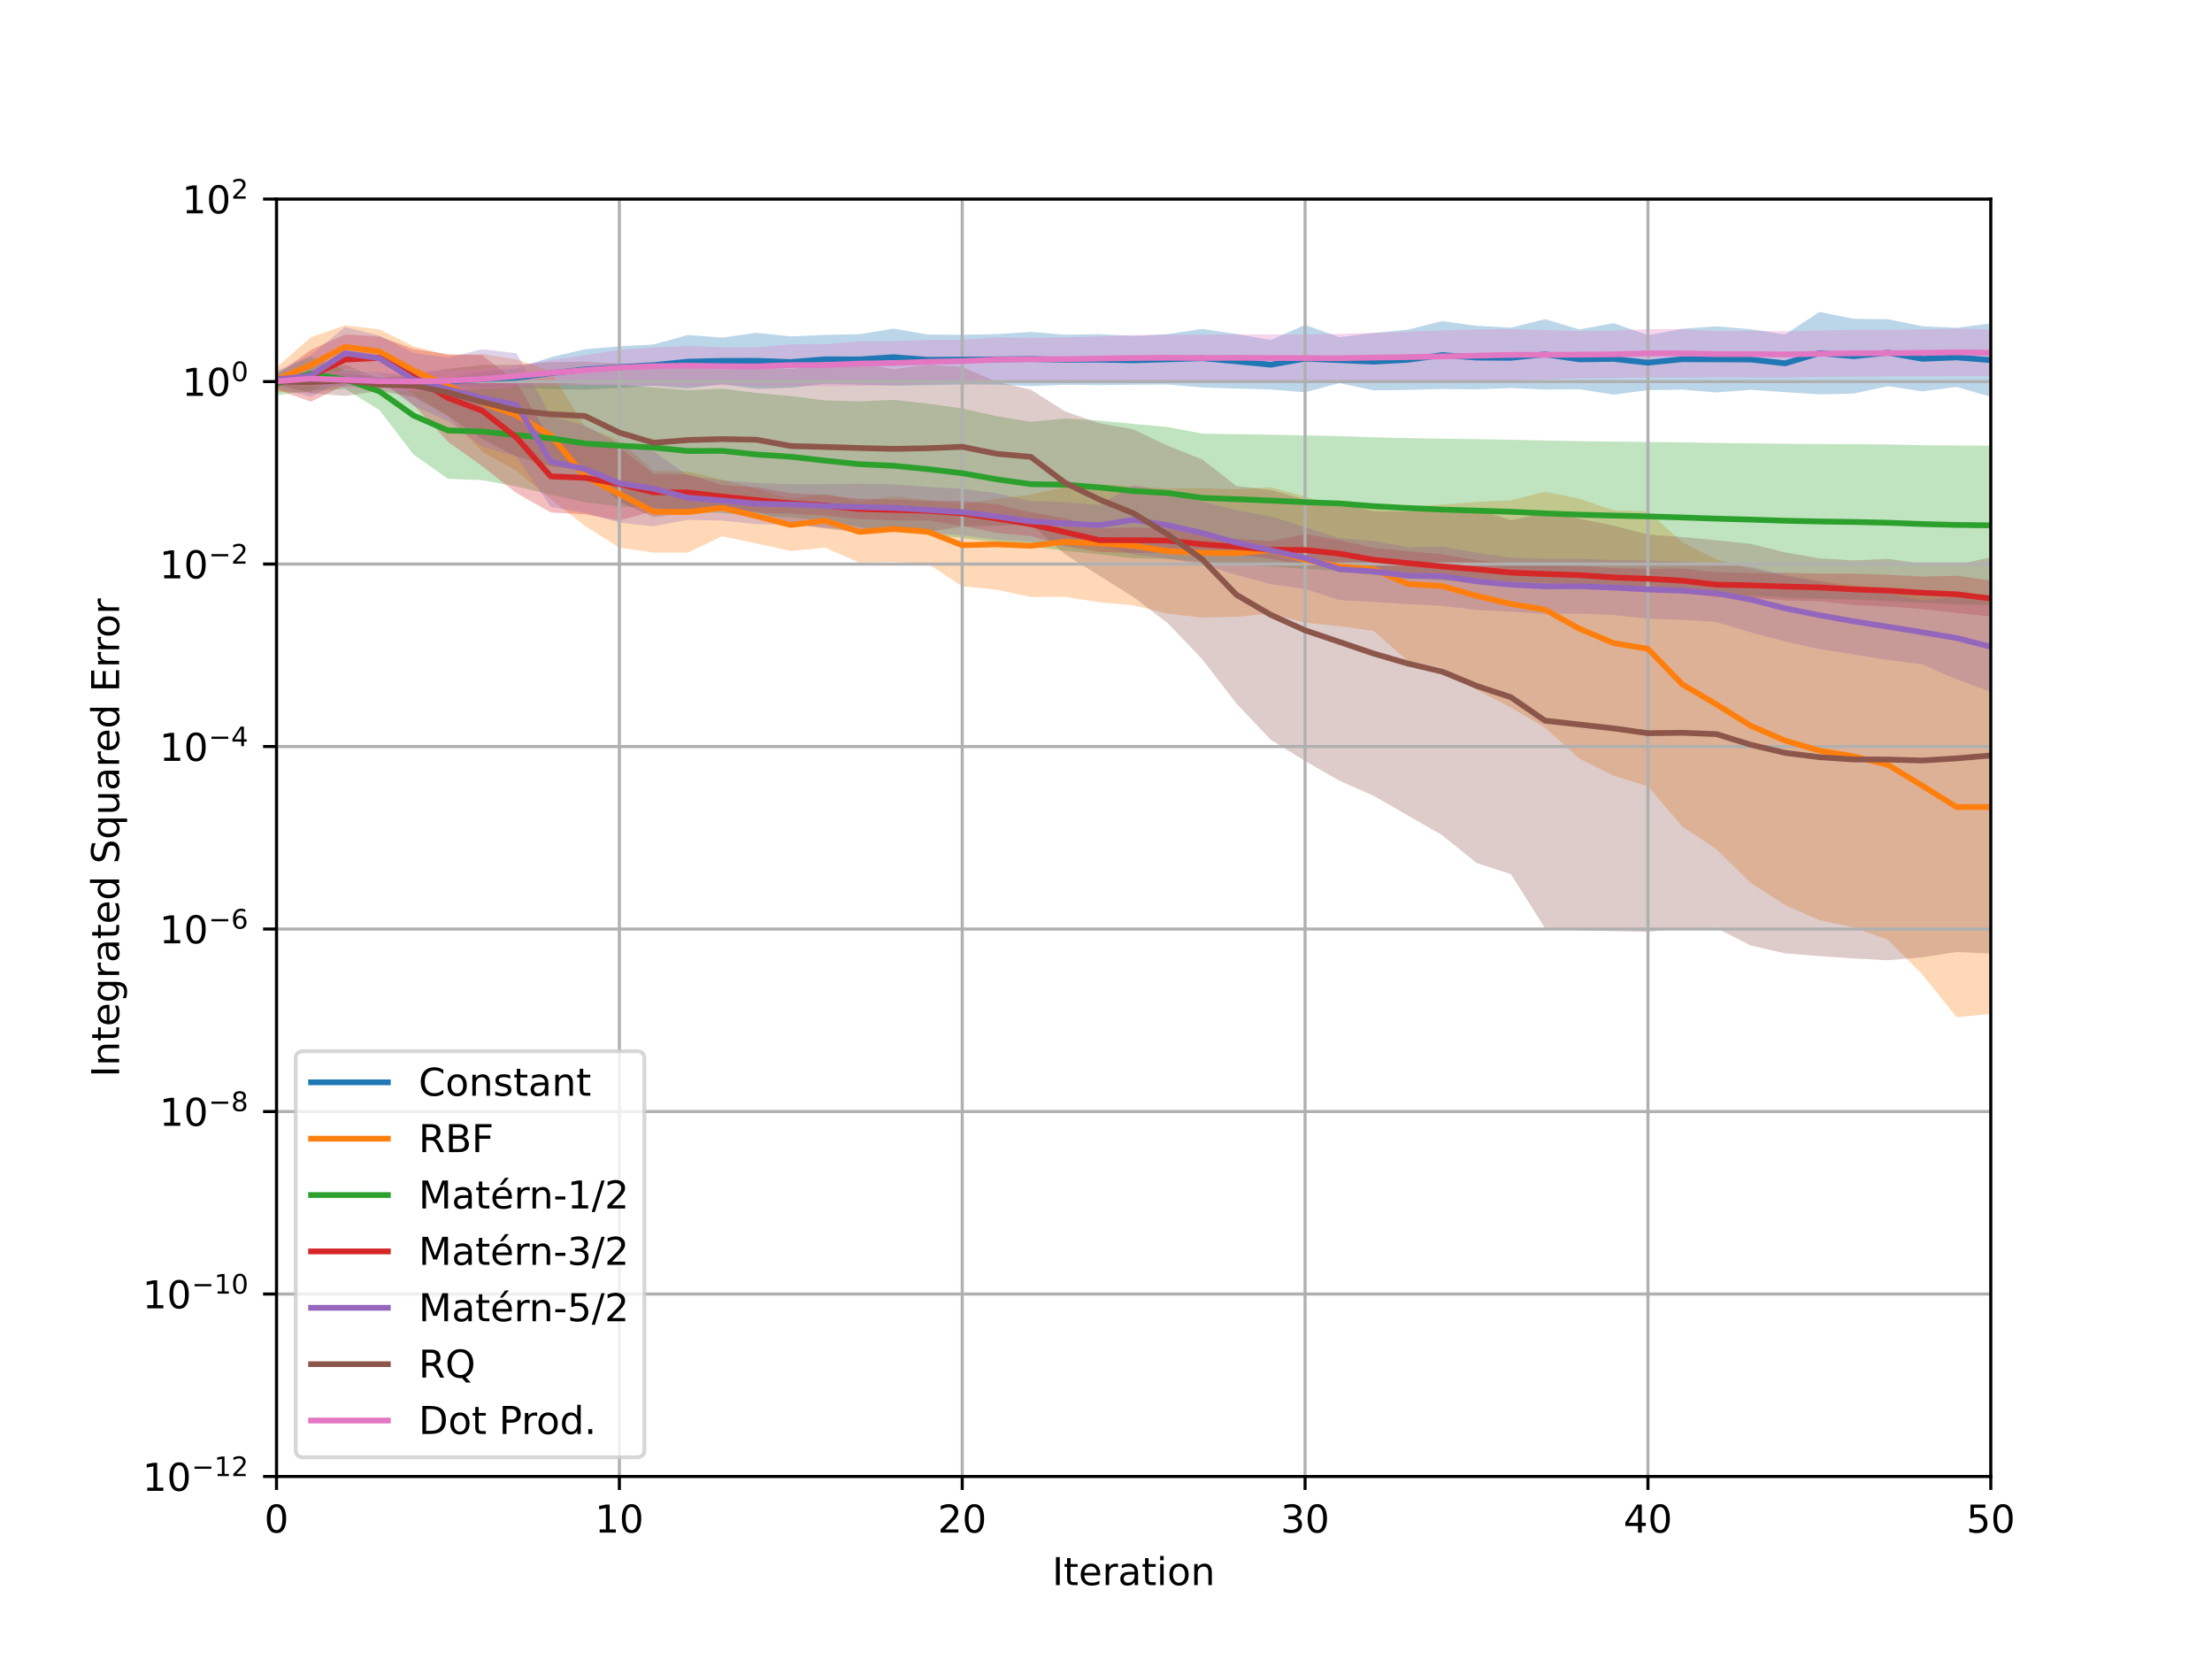 <?xml version="1.0" encoding="utf-8" standalone="no"?>
<!DOCTYPE svg PUBLIC "-//W3C//DTD SVG 1.1//EN"
  "http://www.w3.org/Graphics/SVG/1.1/DTD/svg11.dtd">
<!-- Created with matplotlib (https://matplotlib.org/) -->
<svg height="432pt" version="1.1" viewBox="0 0 576 432" width="576pt" xmlns="http://www.w3.org/2000/svg" xmlns:xlink="http://www.w3.org/1999/xlink">
 <defs>
  <style type="text/css">
*{stroke-linecap:butt;stroke-linejoin:round;}
  </style>
 </defs>
 <g id="figure_1">
  <g id="patch_1">
   <path d="M 0 432 
L 576 432 
L 576 0 
L 0 0 
z
" style="fill:#ffffff;"/>
  </g>
  <g id="axes_1">
   <g id="patch_2">
    <path d="M 72 384.48 
L 518.4 384.48 
L 518.4 51.84 
L 72 51.84 
z
" style="fill:#ffffff;"/>
   </g>
   <g id="PolyCollection_1">
    <path clip-path="url(#pee2211fc07)" d="M 72 100.256 
L 72 98.121 
L 80.928 97.753 
L 89.856 97.102 
L 98.784 98.297 
L 107.712 98.926 
L 116.64 98.625 
L 125.568 96.68 
L 134.496 95.961 
L 143.424 93.004 
L 152.352 90.953 
L 161.28 90.175 
L 170.208 89.693 
L 179.136 87.232 
L 188.064 87.918 
L 196.992 86.655 
L 205.92 87.601 
L 214.848 87.207 
L 223.776 87.026 
L 232.704 85.581 
L 241.632 87.105 
L 250.56 87.176 
L 259.488 87.002 
L 268.416 86.421 
L 277.344 87.15 
L 286.272 87.021 
L 295.2 87.481 
L 304.128 86.996 
L 313.056 85.654 
L 321.984 86.978 
L 330.912 88.541 
L 339.84 84.604 
L 348.768 87.787 
L 357.696 86.705 
L 366.624 85.835 
L 375.552 83.62 
L 384.48 84.834 
L 393.408 85.321 
L 402.336 83.107 
L 411.264 85.778 
L 420.192 84.155 
L 429.12 87.284 
L 438.048 85.607 
L 446.976 84.962 
L 455.904 85.73 
L 464.832 87.105 
L 473.76 81.214 
L 482.688 83.021 
L 491.616 83.119 
L 500.544 84.952 
L 509.472 85.36 
L 518.4 84.211 
L 518.4 103.342 
L 518.4 103.342 
L 509.472 100.764 
L 500.544 101.907 
L 491.616 100.571 
L 482.688 102.489 
L 473.76 102.687 
L 464.832 102.126 
L 455.904 101.512 
L 446.976 102.188 
L 438.048 101.46 
L 429.12 101.609 
L 420.192 102.755 
L 411.264 101.355 
L 402.336 101.448 
L 393.408 101.037 
L 384.48 101.399 
L 375.552 101.3 
L 366.624 101.539 
L 357.696 101.649 
L 348.768 99.765 
L 339.84 102.156 
L 330.912 101.411 
L 321.984 101.196 
L 313.056 100.9 
L 304.128 100.135 
L 295.2 100.179 
L 286.272 100.279 
L 277.344 100.186 
L 268.416 100.553 
L 259.488 100.136 
L 250.56 100.116 
L 241.632 100.27 
L 232.704 100.435 
L 223.776 100.151 
L 214.848 99.915 
L 205.92 100.971 
L 196.992 101.241 
L 188.064 100.034 
L 179.136 101.116 
L 170.208 100.476 
L 161.28 101.006 
L 152.352 101.458 
L 143.424 101.343 
L 134.496 100.734 
L 125.568 100.787 
L 116.64 100.043 
L 107.712 99.761 
L 98.784 100.236 
L 89.856 100.67 
L 80.928 100.136 
L 72 100.256 
z
" style="fill:#1f77b4;fill-opacity:0.3;"/>
   </g>
   <g id="PolyCollection_2">
    <path clip-path="url(#pee2211fc07)" d="M 72 101.997 
L 72 95.691 
L 80.928 87.837 
L 89.856 84.711 
L 98.784 85.782 
L 107.712 90.2 
L 116.64 92.501 
L 125.568 92.172 
L 134.496 93.603 
L 143.424 96.791 
L 152.352 111.187 
L 161.28 114.628 
L 170.208 122.612 
L 179.136 122.766 
L 188.064 124.904 
L 196.992 127.278 
L 205.92 129.929 
L 214.848 128.577 
L 223.776 130.531 
L 232.704 129.198 
L 241.632 130.166 
L 250.56 131.248 
L 259.488 129.925 
L 268.416 128.779 
L 277.344 126.801 
L 286.272 126.093 
L 295.2 126.633 
L 304.128 127.227 
L 313.056 127.108 
L 321.984 127.403 
L 330.912 126.856 
L 339.84 129.35 
L 348.768 131.953 
L 357.696 132.076 
L 366.624 132.023 
L 375.552 131.361 
L 384.48 130.687 
L 393.408 130.277 
L 402.336 128.05 
L 411.264 129.868 
L 420.192 132.923 
L 429.12 133.158 
L 438.048 141.166 
L 446.976 145.71 
L 455.904 148.041 
L 464.832 150.03 
L 473.76 151.296 
L 482.688 152.452 
L 491.616 153.592 
L 500.544 155.447 
L 509.472 155.443 
L 518.4 156.201 
L 518.4 264.071 
L 518.4 264.071 
L 509.472 264.85 
L 500.544 253.723 
L 491.616 244.734 
L 482.688 241.5 
L 473.76 239.606 
L 464.832 235.672 
L 455.904 229.935 
L 446.976 221.159 
L 438.048 215.213 
L 429.12 204.744 
L 420.192 202.015 
L 411.264 197.55 
L 402.336 189.479 
L 393.408 184.22 
L 384.48 179.62 
L 375.552 173.874 
L 366.624 172.132 
L 357.696 164.297 
L 348.768 163.059 
L 339.84 162.154 
L 330.912 159.746 
L 321.984 160.613 
L 313.056 160.828 
L 304.128 159.811 
L 295.2 157.65 
L 286.272 156.832 
L 277.344 155.416 
L 268.416 155.464 
L 259.488 153.55 
L 250.56 152.68 
L 241.632 146.785 
L 232.704 146.311 
L 223.776 146.49 
L 214.848 142.612 
L 205.92 143.479 
L 196.992 141.529 
L 188.064 139.641 
L 179.136 143.912 
L 170.208 143.891 
L 161.28 142.619 
L 152.352 136.956 
L 143.424 129.991 
L 134.496 122.603 
L 125.568 117.626 
L 116.64 108.328 
L 107.712 102.746 
L 98.784 97.332 
L 89.856 95.896 
L 80.928 102.297 
L 72 101.997 
z
" style="fill:#ff7f0e;fill-opacity:0.3;"/>
   </g>
   <g id="PolyCollection_3">
    <path clip-path="url(#pee2211fc07)" d="M 72 102.926 
L 72 97.052 
L 80.928 92.832 
L 89.856 96.419 
L 98.784 97.026 
L 107.712 98.076 
L 116.64 99.506 
L 125.568 99.693 
L 134.496 99.951 
L 143.424 99.378 
L 152.352 100.169 
L 161.28 100.209 
L 170.208 100.903 
L 179.136 101.629 
L 188.064 101.201 
L 196.992 102.326 
L 205.92 103.132 
L 214.848 104.277 
L 223.776 104.528 
L 232.704 104.118 
L 241.632 105.114 
L 250.56 106.361 
L 259.488 108.369 
L 268.416 109.834 
L 277.344 108.974 
L 286.272 109.527 
L 295.2 110.386 
L 304.128 111.201 
L 313.056 112.919 
L 321.984 113.069 
L 330.912 113.187 
L 339.84 113.381 
L 348.768 113.572 
L 357.696 113.867 
L 366.624 114.1 
L 375.552 114.241 
L 384.48 114.366 
L 393.408 114.512 
L 402.336 114.708 
L 411.264 114.884 
L 420.192 114.983 
L 429.12 115.085 
L 438.048 115.2 
L 446.976 115.343 
L 455.904 115.463 
L 464.832 115.561 
L 473.76 115.629 
L 482.688 115.673 
L 491.616 115.726 
L 500.544 115.93 
L 509.472 116.006 
L 518.4 116.031 
L 518.4 157.568 
L 518.4 157.568 
L 509.472 157.376 
L 500.544 156.986 
L 491.616 156.514 
L 482.688 156.174 
L 473.76 155.95 
L 464.832 155.629 
L 455.904 155.139 
L 446.976 154.769 
L 438.048 154.299 
L 429.12 153.851 
L 420.192 153.528 
L 411.264 153.155 
L 402.336 152.667 
L 393.408 151.995 
L 384.48 151.563 
L 375.552 151.134 
L 366.624 150.489 
L 357.696 149.752 
L 348.768 148.625 
L 339.84 148.156 
L 330.912 147.509 
L 321.984 146.892 
L 313.056 146.372 
L 304.128 145.559 
L 295.2 145.376 
L 286.272 144.335 
L 277.344 143.439 
L 268.416 142.317 
L 259.488 141.242 
L 250.56 140.088 
L 241.632 139.22 
L 232.704 138.466 
L 223.776 137.217 
L 214.848 135.623 
L 205.92 134.739 
L 196.992 134.368 
L 188.064 133.605 
L 179.136 133.24 
L 170.208 132.182 
L 161.28 131.884 
L 152.352 130.797 
L 143.424 128.868 
L 134.496 126.686 
L 125.568 125.04 
L 116.64 124.675 
L 107.712 118.372 
L 98.784 106.769 
L 89.856 101.241 
L 80.928 101.792 
L 72 102.926 
z
" style="fill:#2ca02c;fill-opacity:0.3;"/>
   </g>
   <g id="PolyCollection_4">
    <path clip-path="url(#pee2211fc07)" d="M 72 101.418 
L 72 97.618 
L 80.928 91.112 
L 89.856 87.1 
L 98.784 87.606 
L 107.712 90.873 
L 116.64 92.228 
L 125.568 92.516 
L 134.496 99.481 
L 143.424 114.667 
L 152.352 114.937 
L 161.28 116.529 
L 170.208 123.353 
L 179.136 123.504 
L 188.064 126.322 
L 196.992 126.882 
L 205.92 128.413 
L 214.848 128.933 
L 223.776 129.878 
L 232.704 130.036 
L 241.632 130.476 
L 250.56 130.424 
L 259.488 131.298 
L 268.416 133.396 
L 277.344 134.943 
L 286.272 137.611 
L 295.2 137.322 
L 304.128 137.617 
L 313.056 139.496 
L 321.984 140.294 
L 330.912 140.848 
L 339.84 139.079 
L 348.768 140.618 
L 357.696 142.652 
L 366.624 143.508 
L 375.552 144.293 
L 384.48 145.834 
L 393.408 146.745 
L 402.336 147.15 
L 411.264 147.3 
L 420.192 147.95 
L 429.12 148.108 
L 438.048 148.05 
L 446.976 148.974 
L 455.904 149.241 
L 464.832 149.139 
L 473.76 149.375 
L 482.688 149.4 
L 491.616 149.654 
L 500.544 150.134 
L 509.472 149.91 
L 518.4 151.138 
L 518.4 160.562 
L 518.4 160.562 
L 509.472 159.582 
L 500.544 158.596 
L 491.616 157.94 
L 482.688 157.527 
L 473.76 156.545 
L 464.832 156.339 
L 455.904 155.609 
L 446.976 155.502 
L 438.048 154.374 
L 429.12 153.285 
L 420.192 152.767 
L 411.264 152.2 
L 402.336 151.785 
L 393.408 151.467 
L 384.48 150.642 
L 375.552 150.709 
L 366.624 149.765 
L 357.696 148.874 
L 348.768 147.706 
L 339.84 147.374 
L 330.912 145.453 
L 321.984 144.456 
L 313.056 143.964 
L 304.128 143.916 
L 295.2 144.007 
L 286.272 143.697 
L 277.344 142.224 
L 268.416 139.586 
L 259.488 138.748 
L 250.56 136.947 
L 241.632 135.549 
L 232.704 135.515 
L 223.776 135.216 
L 214.848 134.321 
L 205.92 133.744 
L 196.992 133.565 
L 188.064 132.285 
L 179.136 132.978 
L 170.208 133.046 
L 161.28 135.564 
L 152.352 133.917 
L 143.424 133.443 
L 134.496 128.412 
L 125.568 121.394 
L 116.64 115.026 
L 107.712 105.443 
L 98.784 98.764 
L 89.856 100.18 
L 80.928 104.603 
L 72 101.418 
z
" style="fill:#d62728;fill-opacity:0.3;"/>
   </g>
   <g id="PolyCollection_5">
    <path clip-path="url(#pee2211fc07)" d="M 72 101.061 
L 72 96.558 
L 80.928 92.405 
L 89.856 85.175 
L 98.784 87.393 
L 107.712 91.933 
L 116.64 93.125 
L 125.568 90.933 
L 134.496 91.978 
L 143.424 108.355 
L 152.352 110.736 
L 161.28 115.589 
L 170.208 117.495 
L 179.136 123.826 
L 188.064 125.107 
L 196.992 125.768 
L 205.92 126.1 
L 214.848 126.105 
L 223.776 125.954 
L 232.704 126.119 
L 241.632 126.81 
L 250.56 127.277 
L 259.488 128.435 
L 268.416 130.463 
L 277.344 130.741 
L 286.272 131.521 
L 295.2 126.325 
L 304.128 128.094 
L 313.056 130.611 
L 321.984 132.91 
L 330.912 134.444 
L 339.84 137.265 
L 348.768 140.127 
L 357.696 140.888 
L 366.624 142.514 
L 375.552 142.335 
L 384.48 143.906 
L 393.408 145.225 
L 402.336 145.512 
L 411.264 145.52 
L 420.192 145.857 
L 429.12 145.912 
L 438.048 146.232 
L 446.976 146.995 
L 455.904 147.591 
L 464.832 149.784 
L 473.76 151.383 
L 482.688 153.202 
L 491.616 154.527 
L 500.544 156.297 
L 509.472 155.397 
L 518.4 156.676 
L 518.4 180.173 
L 518.4 180.173 
L 509.472 176.878 
L 500.544 172.981 
L 491.616 171.872 
L 482.688 170.387 
L 473.76 169.027 
L 464.832 167.014 
L 455.904 164.668 
L 446.976 161.987 
L 438.048 161.384 
L 429.12 161.087 
L 420.192 160.145 
L 411.264 159.78 
L 402.336 159.868 
L 393.408 159.259 
L 384.48 158.843 
L 375.552 157.751 
L 366.624 157.319 
L 357.696 156.742 
L 348.768 156.265 
L 339.84 153.351 
L 330.912 152.131 
L 321.984 149.697 
L 313.056 146.996 
L 304.128 145.459 
L 295.2 144.432 
L 286.272 141.976 
L 277.344 141.866 
L 268.416 141.087 
L 259.488 140.525 
L 250.56 139.406 
L 241.632 138.72 
L 232.704 138.364 
L 223.776 138.102 
L 214.848 137.426 
L 205.92 136.649 
L 196.992 136.511 
L 188.064 135.577 
L 179.136 135.377 
L 170.208 137.036 
L 161.28 136.108 
L 152.352 133.576 
L 143.424 131.996 
L 134.496 118.914 
L 125.568 116.29 
L 116.64 109.567 
L 107.712 105.714 
L 98.784 99.197 
L 89.856 98.799 
L 80.928 103.305 
L 72 101.061 
z
" style="fill:#9467bd;fill-opacity:0.3;"/>
   </g>
   <g id="PolyCollection_6">
    <path clip-path="url(#pee2211fc07)" d="M 72 100.061 
L 72 98.627 
L 80.928 96.616 
L 89.856 94.968 
L 98.784 98.531 
L 107.712 97.455 
L 116.64 96.038 
L 125.568 95.067 
L 134.496 94.976 
L 143.424 94.331 
L 152.352 94.163 
L 161.28 94.644 
L 170.208 95.918 
L 179.136 95.749 
L 188.064 96.222 
L 196.992 95.756 
L 205.92 96.049 
L 214.848 95.158 
L 223.776 94.661 
L 232.704 96.117 
L 241.632 94.934 
L 250.56 95.563 
L 259.488 99.399 
L 268.416 101.472 
L 277.344 107.135 
L 286.272 110.2 
L 295.2 111.833 
L 304.128 116.116 
L 313.056 119.633 
L 321.984 126.581 
L 330.912 127.6 
L 339.84 130.121 
L 348.768 131.011 
L 357.696 133.138 
L 366.624 133.225 
L 375.552 132.289 
L 384.48 132.465 
L 393.408 135.483 
L 402.336 133.627 
L 411.264 135.05 
L 420.192 136.881 
L 429.12 139.21 
L 438.048 139.845 
L 446.976 140.683 
L 455.904 141.646 
L 464.832 143.843 
L 473.76 145.388 
L 482.688 145.933 
L 491.616 145.521 
L 500.544 146.788 
L 509.472 147.06 
L 518.4 145.132 
L 518.4 248.31 
L 518.4 248.31 
L 509.472 247.902 
L 500.544 249.279 
L 491.616 250.048 
L 482.688 249.591 
L 473.76 248.95 
L 464.832 248.246 
L 455.904 246.229 
L 446.976 241.641 
L 438.048 241.779 
L 429.12 242.647 
L 420.192 242.459 
L 411.264 242.276 
L 402.336 241.715 
L 393.408 227.611 
L 384.48 224.719 
L 375.552 217.487 
L 366.624 212.357 
L 357.696 207.233 
L 348.768 203.299 
L 339.84 198.149 
L 330.912 192.63 
L 321.984 183.22 
L 313.056 171.664 
L 304.128 162.306 
L 295.2 155.526 
L 286.272 149.924 
L 277.344 144.342 
L 268.416 136.469 
L 259.488 136.923 
L 250.56 137.125 
L 241.632 138.495 
L 232.704 137.662 
L 223.776 138.666 
L 214.848 137.619 
L 205.92 136.233 
L 196.992 133.255 
L 188.064 132.451 
L 179.136 133.425 
L 170.208 134.675 
L 161.28 130.659 
L 152.352 122.52 
L 143.424 121.402 
L 134.496 118.858 
L 125.568 114.312 
L 116.64 108.322 
L 107.712 103.352 
L 98.784 101.811 
L 89.856 103.103 
L 80.928 102.394 
L 72 100.061 
z
" style="fill:#8c564b;fill-opacity:0.3;"/>
   </g>
   <g id="PolyCollection_7">
    <path clip-path="url(#pee2211fc07)" d="M 72 100.073 
L 72 98.498 
L 80.928 96.841 
L 89.856 96.867 
L 98.784 96.953 
L 107.712 96.787 
L 116.64 96.45 
L 125.568 96.126 
L 134.496 95.14 
L 143.424 93.747 
L 152.352 92.505 
L 161.28 91.108 
L 170.208 90.449 
L 179.136 90.067 
L 188.064 90.411 
L 196.992 90.447 
L 205.92 89.65 
L 214.848 89.635 
L 223.776 88.865 
L 232.704 88.874 
L 241.632 88.495 
L 250.56 88.48 
L 259.488 87.88 
L 268.416 87.975 
L 277.344 87.857 
L 286.272 87.617 
L 295.2 87.24 
L 304.128 87.184 
L 313.056 87.171 
L 321.984 87.086 
L 330.912 87.052 
L 339.84 87.103 
L 348.768 86.935 
L 357.696 86.64 
L 366.624 86.373 
L 375.552 86.043 
L 384.48 85.81 
L 393.408 85.683 
L 402.336 85.956 
L 411.264 86.177 
L 420.192 86.096 
L 429.12 85.703 
L 438.048 85.697 
L 446.976 86.217 
L 455.904 86.12 
L 464.832 86.277 
L 473.76 86.08 
L 482.688 85.891 
L 491.616 85.928 
L 500.544 85.783 
L 509.472 85.562 
L 518.4 85.793 
L 518.4 97.933 
L 518.4 97.933 
L 509.472 97.953 
L 500.544 98.003 
L 491.616 97.999 
L 482.688 98.112 
L 473.76 98.152 
L 464.832 98.316 
L 455.904 98.284 
L 446.976 98.228 
L 438.048 98.34 
L 429.12 98.337 
L 420.192 98.447 
L 411.264 98.512 
L 402.336 98.828 
L 393.408 99.121 
L 384.48 99.421 
L 375.552 99.593 
L 366.624 99.601 
L 357.696 99.591 
L 348.768 99.61 
L 339.84 99.379 
L 330.912 99.395 
L 321.984 99.243 
L 313.056 99.273 
L 304.128 99.117 
L 295.2 99.205 
L 286.272 99.122 
L 277.344 99.16 
L 268.416 99.134 
L 259.488 99.401 
L 250.56 99.6 
L 241.632 99.926 
L 232.704 100.219 
L 223.776 100.487 
L 214.848 100.498 
L 205.92 100.494 
L 196.992 100.368 
L 188.064 100.297 
L 179.136 100.354 
L 170.208 100.276 
L 161.28 100.323 
L 152.352 100.255 
L 143.424 100.438 
L 134.496 100.713 
L 125.568 101.266 
L 116.64 101.86 
L 107.712 101.868 
L 98.784 101.551 
L 89.856 100.92 
L 80.928 100.35 
L 72 100.073 
z
" style="fill:#e377c2;fill-opacity:0.3;"/>
   </g>
   <g id="matplotlib.axis_1">
    <g id="xtick_1">
     <g id="line2d_1">
      <path clip-path="url(#pee2211fc07)" d="M 72 384.48 
L 72 51.84 
" style="fill:none;stroke:#b0b0b0;stroke-linecap:square;stroke-width:0.8;"/>
     </g>
     <g id="line2d_2">
      <defs>
       <path d="M 0 0 
L 0 3.5 
" id="me62db65fd1" style="stroke:#000000;stroke-width:0.8;"/>
      </defs>
      <g>
       <use style="stroke:#000000;stroke-width:0.8;" x="72" xlink:href="#me62db65fd1" y="384.48"/>
      </g>
     </g>
     <g id="text_1">
      <!-- 0 -->
      <defs>
       <path d="M 31.781 66.406 
Q 24.172 66.406 20.328 58.906 
Q 16.5 51.422 16.5 36.375 
Q 16.5 21.391 20.328 13.891 
Q 24.172 6.391 31.781 6.391 
Q 39.453 6.391 43.281 13.891 
Q 47.125 21.391 47.125 36.375 
Q 47.125 51.422 43.281 58.906 
Q 39.453 66.406 31.781 66.406 
z
M 31.781 74.219 
Q 44.047 74.219 50.516 64.516 
Q 56.984 54.828 56.984 36.375 
Q 56.984 17.969 50.516 8.266 
Q 44.047 -1.422 31.781 -1.422 
Q 19.531 -1.422 13.062 8.266 
Q 6.594 17.969 6.594 36.375 
Q 6.594 54.828 13.062 64.516 
Q 19.531 74.219 31.781 74.219 
z
" id="DejaVuSans-48"/>
      </defs>
      <g transform="translate(68.819 399.078)scale(0.1 -0.1)">
       <use xlink:href="#DejaVuSans-48"/>
      </g>
     </g>
    </g>
    <g id="xtick_2">
     <g id="line2d_3">
      <path clip-path="url(#pee2211fc07)" d="M 161.28 384.48 
L 161.28 51.84 
" style="fill:none;stroke:#b0b0b0;stroke-linecap:square;stroke-width:0.8;"/>
     </g>
     <g id="line2d_4">
      <g>
       <use style="stroke:#000000;stroke-width:0.8;" x="161.28" xlink:href="#me62db65fd1" y="384.48"/>
      </g>
     </g>
     <g id="text_2">
      <!-- 10 -->
      <defs>
       <path d="M 12.406 8.297 
L 28.516 8.297 
L 28.516 63.922 
L 10.984 60.406 
L 10.984 69.391 
L 28.422 72.906 
L 38.281 72.906 
L 38.281 8.297 
L 54.391 8.297 
L 54.391 0 
L 12.406 0 
z
" id="DejaVuSans-49"/>
      </defs>
      <g transform="translate(154.917 399.078)scale(0.1 -0.1)">
       <use xlink:href="#DejaVuSans-49"/>
       <use x="63.623" xlink:href="#DejaVuSans-48"/>
      </g>
     </g>
    </g>
    <g id="xtick_3">
     <g id="line2d_5">
      <path clip-path="url(#pee2211fc07)" d="M 250.56 384.48 
L 250.56 51.84 
" style="fill:none;stroke:#b0b0b0;stroke-linecap:square;stroke-width:0.8;"/>
     </g>
     <g id="line2d_6">
      <g>
       <use style="stroke:#000000;stroke-width:0.8;" x="250.56" xlink:href="#me62db65fd1" y="384.48"/>
      </g>
     </g>
     <g id="text_3">
      <!-- 20 -->
      <defs>
       <path d="M 19.188 8.297 
L 53.609 8.297 
L 53.609 0 
L 7.328 0 
L 7.328 8.297 
Q 12.938 14.109 22.625 23.891 
Q 32.328 33.688 34.812 36.531 
Q 39.547 41.844 41.422 45.531 
Q 43.312 49.219 43.312 52.781 
Q 43.312 58.594 39.234 62.25 
Q 35.156 65.922 28.609 65.922 
Q 23.969 65.922 18.812 64.312 
Q 13.672 62.703 7.812 59.422 
L 7.812 69.391 
Q 13.766 71.781 18.938 73 
Q 24.125 74.219 28.422 74.219 
Q 39.75 74.219 46.484 68.547 
Q 53.219 62.891 53.219 53.422 
Q 53.219 48.922 51.531 44.891 
Q 49.859 40.875 45.406 35.406 
Q 44.188 33.984 37.641 27.219 
Q 31.109 20.453 19.188 8.297 
z
" id="DejaVuSans-50"/>
      </defs>
      <g transform="translate(244.197 399.078)scale(0.1 -0.1)">
       <use xlink:href="#DejaVuSans-50"/>
       <use x="63.623" xlink:href="#DejaVuSans-48"/>
      </g>
     </g>
    </g>
    <g id="xtick_4">
     <g id="line2d_7">
      <path clip-path="url(#pee2211fc07)" d="M 339.84 384.48 
L 339.84 51.84 
" style="fill:none;stroke:#b0b0b0;stroke-linecap:square;stroke-width:0.8;"/>
     </g>
     <g id="line2d_8">
      <g>
       <use style="stroke:#000000;stroke-width:0.8;" x="339.84" xlink:href="#me62db65fd1" y="384.48"/>
      </g>
     </g>
     <g id="text_4">
      <!-- 30 -->
      <defs>
       <path d="M 40.578 39.312 
Q 47.656 37.797 51.625 33 
Q 55.609 28.219 55.609 21.188 
Q 55.609 10.406 48.188 4.484 
Q 40.766 -1.422 27.094 -1.422 
Q 22.516 -1.422 17.656 -0.516 
Q 12.797 0.391 7.625 2.203 
L 7.625 11.719 
Q 11.719 9.328 16.594 8.109 
Q 21.484 6.891 26.812 6.891 
Q 36.078 6.891 40.938 10.547 
Q 45.797 14.203 45.797 21.188 
Q 45.797 27.641 41.281 31.266 
Q 36.766 34.906 28.719 34.906 
L 20.219 34.906 
L 20.219 43.016 
L 29.109 43.016 
Q 36.375 43.016 40.234 45.922 
Q 44.094 48.828 44.094 54.297 
Q 44.094 59.906 40.109 62.906 
Q 36.141 65.922 28.719 65.922 
Q 24.656 65.922 20.016 65.031 
Q 15.375 64.156 9.812 62.312 
L 9.812 71.094 
Q 15.438 72.656 20.344 73.438 
Q 25.25 74.219 29.594 74.219 
Q 40.828 74.219 47.359 69.109 
Q 53.906 64.016 53.906 55.328 
Q 53.906 49.266 50.438 45.094 
Q 46.969 40.922 40.578 39.312 
z
" id="DejaVuSans-51"/>
      </defs>
      <g transform="translate(333.478 399.078)scale(0.1 -0.1)">
       <use xlink:href="#DejaVuSans-51"/>
       <use x="63.623" xlink:href="#DejaVuSans-48"/>
      </g>
     </g>
    </g>
    <g id="xtick_5">
     <g id="line2d_9">
      <path clip-path="url(#pee2211fc07)" d="M 429.12 384.48 
L 429.12 51.84 
" style="fill:none;stroke:#b0b0b0;stroke-linecap:square;stroke-width:0.8;"/>
     </g>
     <g id="line2d_10">
      <g>
       <use style="stroke:#000000;stroke-width:0.8;" x="429.12" xlink:href="#me62db65fd1" y="384.48"/>
      </g>
     </g>
     <g id="text_5">
      <!-- 40 -->
      <defs>
       <path d="M 37.797 64.312 
L 12.891 25.391 
L 37.797 25.391 
z
M 35.203 72.906 
L 47.609 72.906 
L 47.609 25.391 
L 58.016 25.391 
L 58.016 17.188 
L 47.609 17.188 
L 47.609 0 
L 37.797 0 
L 37.797 17.188 
L 4.891 17.188 
L 4.891 26.703 
z
" id="DejaVuSans-52"/>
      </defs>
      <g transform="translate(422.757 399.078)scale(0.1 -0.1)">
       <use xlink:href="#DejaVuSans-52"/>
       <use x="63.623" xlink:href="#DejaVuSans-48"/>
      </g>
     </g>
    </g>
    <g id="xtick_6">
     <g id="line2d_11">
      <path clip-path="url(#pee2211fc07)" d="M 518.4 384.48 
L 518.4 51.84 
" style="fill:none;stroke:#b0b0b0;stroke-linecap:square;stroke-width:0.8;"/>
     </g>
     <g id="line2d_12">
      <g>
       <use style="stroke:#000000;stroke-width:0.8;" x="518.4" xlink:href="#me62db65fd1" y="384.48"/>
      </g>
     </g>
     <g id="text_6">
      <!-- 50 -->
      <defs>
       <path d="M 10.797 72.906 
L 49.516 72.906 
L 49.516 64.594 
L 19.828 64.594 
L 19.828 46.734 
Q 21.969 47.469 24.109 47.828 
Q 26.266 48.188 28.422 48.188 
Q 40.625 48.188 47.75 41.5 
Q 54.891 34.812 54.891 23.391 
Q 54.891 11.625 47.562 5.094 
Q 40.234 -1.422 26.906 -1.422 
Q 22.312 -1.422 17.547 -0.641 
Q 12.797 0.141 7.719 1.703 
L 7.719 11.625 
Q 12.109 9.234 16.797 8.062 
Q 21.484 6.891 26.703 6.891 
Q 35.156 6.891 40.078 11.328 
Q 45.016 15.766 45.016 23.391 
Q 45.016 31 40.078 35.438 
Q 35.156 39.891 26.703 39.891 
Q 22.75 39.891 18.812 39.016 
Q 14.891 38.141 10.797 36.281 
z
" id="DejaVuSans-53"/>
      </defs>
      <g transform="translate(512.038 399.078)scale(0.1 -0.1)">
       <use xlink:href="#DejaVuSans-53"/>
       <use x="63.623" xlink:href="#DejaVuSans-48"/>
      </g>
     </g>
    </g>
    <g id="text_7">
     <!-- Iteration -->
     <defs>
      <path d="M 9.812 72.906 
L 19.672 72.906 
L 19.672 0 
L 9.812 0 
z
" id="DejaVuSans-73"/>
      <path d="M 18.312 70.219 
L 18.312 54.688 
L 36.812 54.688 
L 36.812 47.703 
L 18.312 47.703 
L 18.312 18.016 
Q 18.312 11.328 20.141 9.422 
Q 21.969 7.516 27.594 7.516 
L 36.812 7.516 
L 36.812 0 
L 27.594 0 
Q 17.188 0 13.234 3.875 
Q 9.281 7.766 9.281 18.016 
L 9.281 47.703 
L 2.688 47.703 
L 2.688 54.688 
L 9.281 54.688 
L 9.281 70.219 
z
" id="DejaVuSans-116"/>
      <path d="M 56.203 29.594 
L 56.203 25.203 
L 14.891 25.203 
Q 15.484 15.922 20.484 11.062 
Q 25.484 6.203 34.422 6.203 
Q 39.594 6.203 44.453 7.469 
Q 49.312 8.734 54.109 11.281 
L 54.109 2.781 
Q 49.266 0.734 44.188 -0.344 
Q 39.109 -1.422 33.891 -1.422 
Q 20.797 -1.422 13.156 6.188 
Q 5.516 13.812 5.516 26.812 
Q 5.516 40.234 12.766 48.109 
Q 20.016 56 32.328 56 
Q 43.359 56 49.781 48.891 
Q 56.203 41.797 56.203 29.594 
z
M 47.219 32.234 
Q 47.125 39.594 43.094 43.984 
Q 39.062 48.391 32.422 48.391 
Q 24.906 48.391 20.391 44.141 
Q 15.875 39.891 15.188 32.172 
z
" id="DejaVuSans-101"/>
      <path d="M 41.109 46.297 
Q 39.594 47.172 37.812 47.578 
Q 36.031 48 33.891 48 
Q 26.266 48 22.188 43.047 
Q 18.109 38.094 18.109 28.812 
L 18.109 0 
L 9.078 0 
L 9.078 54.688 
L 18.109 54.688 
L 18.109 46.188 
Q 20.953 51.172 25.484 53.578 
Q 30.031 56 36.531 56 
Q 37.453 56 38.578 55.875 
Q 39.703 55.766 41.062 55.516 
z
" id="DejaVuSans-114"/>
      <path d="M 34.281 27.484 
Q 23.391 27.484 19.188 25 
Q 14.984 22.516 14.984 16.5 
Q 14.984 11.719 18.141 8.906 
Q 21.297 6.109 26.703 6.109 
Q 34.188 6.109 38.703 11.406 
Q 43.219 16.703 43.219 25.484 
L 43.219 27.484 
z
M 52.203 31.203 
L 52.203 0 
L 43.219 0 
L 43.219 8.297 
Q 40.141 3.328 35.547 0.953 
Q 30.953 -1.422 24.312 -1.422 
Q 15.922 -1.422 10.953 3.297 
Q 6 8.016 6 15.922 
Q 6 25.141 12.172 29.828 
Q 18.359 34.516 30.609 34.516 
L 43.219 34.516 
L 43.219 35.406 
Q 43.219 41.609 39.141 45 
Q 35.062 48.391 27.688 48.391 
Q 23 48.391 18.547 47.266 
Q 14.109 46.141 10.016 43.891 
L 10.016 52.203 
Q 14.938 54.109 19.578 55.047 
Q 24.219 56 28.609 56 
Q 40.484 56 46.344 49.844 
Q 52.203 43.703 52.203 31.203 
z
" id="DejaVuSans-97"/>
      <path d="M 9.422 54.688 
L 18.406 54.688 
L 18.406 0 
L 9.422 0 
z
M 9.422 75.984 
L 18.406 75.984 
L 18.406 64.594 
L 9.422 64.594 
z
" id="DejaVuSans-105"/>
      <path d="M 30.609 48.391 
Q 23.391 48.391 19.188 42.75 
Q 14.984 37.109 14.984 27.297 
Q 14.984 17.484 19.156 11.844 
Q 23.344 6.203 30.609 6.203 
Q 37.797 6.203 41.984 11.859 
Q 46.188 17.531 46.188 27.297 
Q 46.188 37.016 41.984 42.703 
Q 37.797 48.391 30.609 48.391 
z
M 30.609 56 
Q 42.328 56 49.016 48.375 
Q 55.719 40.766 55.719 27.297 
Q 55.719 13.875 49.016 6.219 
Q 42.328 -1.422 30.609 -1.422 
Q 18.844 -1.422 12.172 6.219 
Q 5.516 13.875 5.516 27.297 
Q 5.516 40.766 12.172 48.375 
Q 18.844 56 30.609 56 
z
" id="DejaVuSans-111"/>
      <path d="M 54.891 33.016 
L 54.891 0 
L 45.906 0 
L 45.906 32.719 
Q 45.906 40.484 42.875 44.328 
Q 39.844 48.188 33.797 48.188 
Q 26.516 48.188 22.312 43.547 
Q 18.109 38.922 18.109 30.906 
L 18.109 0 
L 9.078 0 
L 9.078 54.688 
L 18.109 54.688 
L 18.109 46.188 
Q 21.344 51.125 25.703 53.562 
Q 30.078 56 35.797 56 
Q 45.219 56 50.047 50.172 
Q 54.891 44.344 54.891 33.016 
z
" id="DejaVuSans-110"/>
     </defs>
     <g transform="translate(273.991 412.757)scale(0.1 -0.1)">
      <use xlink:href="#DejaVuSans-73"/>
      <use x="29.492" xlink:href="#DejaVuSans-116"/>
      <use x="68.701" xlink:href="#DejaVuSans-101"/>
      <use x="130.225" xlink:href="#DejaVuSans-114"/>
      <use x="171.338" xlink:href="#DejaVuSans-97"/>
      <use x="232.617" xlink:href="#DejaVuSans-116"/>
      <use x="271.826" xlink:href="#DejaVuSans-105"/>
      <use x="299.609" xlink:href="#DejaVuSans-111"/>
      <use x="360.791" xlink:href="#DejaVuSans-110"/>
     </g>
    </g>
   </g>
   <g id="matplotlib.axis_2">
    <g id="ytick_1">
     <g id="line2d_13">
      <path clip-path="url(#pee2211fc07)" d="M 72 384.48 
L 518.4 384.48 
" style="fill:none;stroke:#b0b0b0;stroke-linecap:square;stroke-width:0.8;"/>
     </g>
     <g id="line2d_14">
      <defs>
       <path d="M 0 0 
L -3.5 0 
" id="m5736365197" style="stroke:#000000;stroke-width:0.8;"/>
      </defs>
      <g>
       <use style="stroke:#000000;stroke-width:0.8;" x="72" xlink:href="#m5736365197" y="384.48"/>
      </g>
     </g>
     <g id="text_8">
      <!-- $\mathdefault{10^{-12}}$ -->
      <defs>
       <path d="M 10.594 35.5 
L 73.188 35.5 
L 73.188 27.203 
L 10.594 27.203 
z
" id="DejaVuSans-8722"/>
      </defs>
      <g transform="translate(37.1 388.279)scale(0.1 -0.1)">
       <use transform="translate(0 0.766)" xlink:href="#DejaVuSans-49"/>
       <use transform="translate(63.623 0.766)" xlink:href="#DejaVuSans-48"/>
       <use transform="translate(128.203 39.047)scale(0.7)" xlink:href="#DejaVuSans-8722"/>
       <use transform="translate(186.855 39.047)scale(0.7)" xlink:href="#DejaVuSans-49"/>
       <use transform="translate(231.392 39.047)scale(0.7)" xlink:href="#DejaVuSans-50"/>
      </g>
     </g>
    </g>
    <g id="ytick_2">
     <g id="line2d_15">
      <path clip-path="url(#pee2211fc07)" d="M 72 336.96 
L 518.4 336.96 
" style="fill:none;stroke:#b0b0b0;stroke-linecap:square;stroke-width:0.8;"/>
     </g>
     <g id="line2d_16">
      <g>
       <use style="stroke:#000000;stroke-width:0.8;" x="72" xlink:href="#m5736365197" y="336.96"/>
      </g>
     </g>
     <g id="text_9">
      <!-- $\mathdefault{10^{-10}}$ -->
      <g transform="translate(37.1 340.759)scale(0.1 -0.1)">
       <use transform="translate(0 0.766)" xlink:href="#DejaVuSans-49"/>
       <use transform="translate(63.623 0.766)" xlink:href="#DejaVuSans-48"/>
       <use transform="translate(128.203 39.047)scale(0.7)" xlink:href="#DejaVuSans-8722"/>
       <use transform="translate(186.855 39.047)scale(0.7)" xlink:href="#DejaVuSans-49"/>
       <use transform="translate(231.392 39.047)scale(0.7)" xlink:href="#DejaVuSans-48"/>
      </g>
     </g>
    </g>
    <g id="ytick_3">
     <g id="line2d_17">
      <path clip-path="url(#pee2211fc07)" d="M 72 289.44 
L 518.4 289.44 
" style="fill:none;stroke:#b0b0b0;stroke-linecap:square;stroke-width:0.8;"/>
     </g>
     <g id="line2d_18">
      <g>
       <use style="stroke:#000000;stroke-width:0.8;" x="72" xlink:href="#m5736365197" y="289.44"/>
      </g>
     </g>
     <g id="text_10">
      <!-- $\mathdefault{10^{-8}}$ -->
      <defs>
       <path d="M 31.781 34.625 
Q 24.75 34.625 20.719 30.859 
Q 16.703 27.094 16.703 20.516 
Q 16.703 13.922 20.719 10.156 
Q 24.75 6.391 31.781 6.391 
Q 38.812 6.391 42.859 10.172 
Q 46.922 13.969 46.922 20.516 
Q 46.922 27.094 42.891 30.859 
Q 38.875 34.625 31.781 34.625 
z
M 21.922 38.812 
Q 15.578 40.375 12.031 44.719 
Q 8.5 49.078 8.5 55.328 
Q 8.5 64.062 14.719 69.141 
Q 20.953 74.219 31.781 74.219 
Q 42.672 74.219 48.875 69.141 
Q 55.078 64.062 55.078 55.328 
Q 55.078 49.078 51.531 44.719 
Q 48 40.375 41.703 38.812 
Q 48.828 37.156 52.797 32.312 
Q 56.781 27.484 56.781 20.516 
Q 56.781 9.906 50.312 4.234 
Q 43.844 -1.422 31.781 -1.422 
Q 19.734 -1.422 13.25 4.234 
Q 6.781 9.906 6.781 20.516 
Q 6.781 27.484 10.781 32.312 
Q 14.797 37.156 21.922 38.812 
z
M 18.312 54.391 
Q 18.312 48.734 21.844 45.562 
Q 25.391 42.391 31.781 42.391 
Q 38.141 42.391 41.719 45.562 
Q 45.312 48.734 45.312 54.391 
Q 45.312 60.062 41.719 63.234 
Q 38.141 66.406 31.781 66.406 
Q 25.391 66.406 21.844 63.234 
Q 18.312 60.062 18.312 54.391 
z
" id="DejaVuSans-56"/>
      </defs>
      <g transform="translate(41.5 293.239)scale(0.1 -0.1)">
       <use transform="translate(0 0.766)" xlink:href="#DejaVuSans-49"/>
       <use transform="translate(63.623 0.766)" xlink:href="#DejaVuSans-48"/>
       <use transform="translate(128.203 39.047)scale(0.7)" xlink:href="#DejaVuSans-8722"/>
       <use transform="translate(186.855 39.047)scale(0.7)" xlink:href="#DejaVuSans-56"/>
      </g>
     </g>
    </g>
    <g id="ytick_4">
     <g id="line2d_19">
      <path clip-path="url(#pee2211fc07)" d="M 72 241.92 
L 518.4 241.92 
" style="fill:none;stroke:#b0b0b0;stroke-linecap:square;stroke-width:0.8;"/>
     </g>
     <g id="line2d_20">
      <g>
       <use style="stroke:#000000;stroke-width:0.8;" x="72" xlink:href="#m5736365197" y="241.92"/>
      </g>
     </g>
     <g id="text_11">
      <!-- $\mathdefault{10^{-6}}$ -->
      <defs>
       <path d="M 33.016 40.375 
Q 26.375 40.375 22.484 35.828 
Q 18.609 31.297 18.609 23.391 
Q 18.609 15.531 22.484 10.953 
Q 26.375 6.391 33.016 6.391 
Q 39.656 6.391 43.531 10.953 
Q 47.406 15.531 47.406 23.391 
Q 47.406 31.297 43.531 35.828 
Q 39.656 40.375 33.016 40.375 
z
M 52.594 71.297 
L 52.594 62.312 
Q 48.875 64.062 45.094 64.984 
Q 41.312 65.922 37.594 65.922 
Q 27.828 65.922 22.672 59.328 
Q 17.531 52.734 16.797 39.406 
Q 19.672 43.656 24.016 45.922 
Q 28.375 48.188 33.594 48.188 
Q 44.578 48.188 50.953 41.516 
Q 57.328 34.859 57.328 23.391 
Q 57.328 12.156 50.688 5.359 
Q 44.047 -1.422 33.016 -1.422 
Q 20.359 -1.422 13.672 8.266 
Q 6.984 17.969 6.984 36.375 
Q 6.984 53.656 15.188 63.938 
Q 23.391 74.219 37.203 74.219 
Q 40.922 74.219 44.703 73.484 
Q 48.484 72.75 52.594 71.297 
z
" id="DejaVuSans-54"/>
      </defs>
      <g transform="translate(41.5 245.719)scale(0.1 -0.1)">
       <use transform="translate(0 0.766)" xlink:href="#DejaVuSans-49"/>
       <use transform="translate(63.623 0.766)" xlink:href="#DejaVuSans-48"/>
       <use transform="translate(128.203 39.047)scale(0.7)" xlink:href="#DejaVuSans-8722"/>
       <use transform="translate(186.855 39.047)scale(0.7)" xlink:href="#DejaVuSans-54"/>
      </g>
     </g>
    </g>
    <g id="ytick_5">
     <g id="line2d_21">
      <path clip-path="url(#pee2211fc07)" d="M 72 194.4 
L 518.4 194.4 
" style="fill:none;stroke:#b0b0b0;stroke-linecap:square;stroke-width:0.8;"/>
     </g>
     <g id="line2d_22">
      <g>
       <use style="stroke:#000000;stroke-width:0.8;" x="72" xlink:href="#m5736365197" y="194.4"/>
      </g>
     </g>
     <g id="text_12">
      <!-- $\mathdefault{10^{-4}}$ -->
      <g transform="translate(41.5 198.199)scale(0.1 -0.1)">
       <use transform="translate(0 0.684)" xlink:href="#DejaVuSans-49"/>
       <use transform="translate(63.623 0.684)" xlink:href="#DejaVuSans-48"/>
       <use transform="translate(128.203 38.966)scale(0.7)" xlink:href="#DejaVuSans-8722"/>
       <use transform="translate(186.855 38.966)scale(0.7)" xlink:href="#DejaVuSans-52"/>
      </g>
     </g>
    </g>
    <g id="ytick_6">
     <g id="line2d_23">
      <path clip-path="url(#pee2211fc07)" d="M 72 146.88 
L 518.4 146.88 
" style="fill:none;stroke:#b0b0b0;stroke-linecap:square;stroke-width:0.8;"/>
     </g>
     <g id="line2d_24">
      <g>
       <use style="stroke:#000000;stroke-width:0.8;" x="72" xlink:href="#m5736365197" y="146.88"/>
      </g>
     </g>
     <g id="text_13">
      <!-- $\mathdefault{10^{-2}}$ -->
      <g transform="translate(41.5 150.679)scale(0.1 -0.1)">
       <use transform="translate(0 0.766)" xlink:href="#DejaVuSans-49"/>
       <use transform="translate(63.623 0.766)" xlink:href="#DejaVuSans-48"/>
       <use transform="translate(128.203 39.047)scale(0.7)" xlink:href="#DejaVuSans-8722"/>
       <use transform="translate(186.855 39.047)scale(0.7)" xlink:href="#DejaVuSans-50"/>
      </g>
     </g>
    </g>
    <g id="ytick_7">
     <g id="line2d_25">
      <path clip-path="url(#pee2211fc07)" d="M 72 99.36 
L 518.4 99.36 
" style="fill:none;stroke:#b0b0b0;stroke-linecap:square;stroke-width:0.8;"/>
     </g>
     <g id="line2d_26">
      <g>
       <use style="stroke:#000000;stroke-width:0.8;" x="72" xlink:href="#m5736365197" y="99.36"/>
      </g>
     </g>
     <g id="text_14">
      <!-- $\mathdefault{10^{0}}$ -->
      <g transform="translate(47.4 103.159)scale(0.1 -0.1)">
       <use transform="translate(0 0.766)" xlink:href="#DejaVuSans-49"/>
       <use transform="translate(63.623 0.766)" xlink:href="#DejaVuSans-48"/>
       <use transform="translate(128.203 39.047)scale(0.7)" xlink:href="#DejaVuSans-48"/>
      </g>
     </g>
    </g>
    <g id="ytick_8">
     <g id="line2d_27">
      <path clip-path="url(#pee2211fc07)" d="M 72 51.84 
L 518.4 51.84 
" style="fill:none;stroke:#b0b0b0;stroke-linecap:square;stroke-width:0.8;"/>
     </g>
     <g id="line2d_28">
      <g>
       <use style="stroke:#000000;stroke-width:0.8;" x="72" xlink:href="#m5736365197" y="51.84"/>
      </g>
     </g>
     <g id="text_15">
      <!-- $\mathdefault{10^{2}}$ -->
      <g transform="translate(47.4 55.639)scale(0.1 -0.1)">
       <use transform="translate(0 0.766)" xlink:href="#DejaVuSans-49"/>
       <use transform="translate(63.623 0.766)" xlink:href="#DejaVuSans-48"/>
       <use transform="translate(128.203 39.047)scale(0.7)" xlink:href="#DejaVuSans-50"/>
      </g>
     </g>
    </g>
    <g id="text_16">
     <!-- Integrated Squared Error -->
     <defs>
      <path d="M 45.406 27.984 
Q 45.406 37.75 41.375 43.109 
Q 37.359 48.484 30.078 48.484 
Q 22.859 48.484 18.828 43.109 
Q 14.797 37.75 14.797 27.984 
Q 14.797 18.266 18.828 12.891 
Q 22.859 7.516 30.078 7.516 
Q 37.359 7.516 41.375 12.891 
Q 45.406 18.266 45.406 27.984 
z
M 54.391 6.781 
Q 54.391 -7.172 48.188 -13.984 
Q 42 -20.797 29.203 -20.797 
Q 24.469 -20.797 20.266 -20.094 
Q 16.062 -19.391 12.109 -17.922 
L 12.109 -9.188 
Q 16.062 -11.328 19.922 -12.344 
Q 23.781 -13.375 27.781 -13.375 
Q 36.625 -13.375 41.016 -8.766 
Q 45.406 -4.156 45.406 5.172 
L 45.406 9.625 
Q 42.625 4.781 38.281 2.391 
Q 33.938 0 27.875 0 
Q 17.828 0 11.672 7.656 
Q 5.516 15.328 5.516 27.984 
Q 5.516 40.672 11.672 48.328 
Q 17.828 56 27.875 56 
Q 33.938 56 38.281 53.609 
Q 42.625 51.219 45.406 46.391 
L 45.406 54.688 
L 54.391 54.688 
z
" id="DejaVuSans-103"/>
      <path d="M 45.406 46.391 
L 45.406 75.984 
L 54.391 75.984 
L 54.391 0 
L 45.406 0 
L 45.406 8.203 
Q 42.578 3.328 38.25 0.953 
Q 33.938 -1.422 27.875 -1.422 
Q 17.969 -1.422 11.734 6.484 
Q 5.516 14.406 5.516 27.297 
Q 5.516 40.188 11.734 48.094 
Q 17.969 56 27.875 56 
Q 33.938 56 38.25 53.625 
Q 42.578 51.266 45.406 46.391 
z
M 14.797 27.297 
Q 14.797 17.391 18.875 11.75 
Q 22.953 6.109 30.078 6.109 
Q 37.203 6.109 41.297 11.75 
Q 45.406 17.391 45.406 27.297 
Q 45.406 37.203 41.297 42.844 
Q 37.203 48.484 30.078 48.484 
Q 22.953 48.484 18.875 42.844 
Q 14.797 37.203 14.797 27.297 
z
" id="DejaVuSans-100"/>
      <path id="DejaVuSans-32"/>
      <path d="M 53.516 70.516 
L 53.516 60.891 
Q 47.906 63.578 42.922 64.891 
Q 37.938 66.219 33.297 66.219 
Q 25.25 66.219 20.875 63.094 
Q 16.5 59.969 16.5 54.203 
Q 16.5 49.359 19.406 46.891 
Q 22.312 44.438 30.422 42.922 
L 36.375 41.703 
Q 47.406 39.594 52.656 34.297 
Q 57.906 29 57.906 20.125 
Q 57.906 9.516 50.797 4.047 
Q 43.703 -1.422 29.984 -1.422 
Q 24.812 -1.422 18.969 -0.25 
Q 13.141 0.922 6.891 3.219 
L 6.891 13.375 
Q 12.891 10.016 18.656 8.297 
Q 24.422 6.594 29.984 6.594 
Q 38.422 6.594 43.016 9.906 
Q 47.609 13.234 47.609 19.391 
Q 47.609 24.75 44.312 27.781 
Q 41.016 30.812 33.5 32.328 
L 27.484 33.5 
Q 16.453 35.688 11.516 40.375 
Q 6.594 45.062 6.594 53.422 
Q 6.594 63.094 13.406 68.656 
Q 20.219 74.219 32.172 74.219 
Q 37.312 74.219 42.625 73.281 
Q 47.953 72.359 53.516 70.516 
z
" id="DejaVuSans-83"/>
      <path d="M 14.797 27.297 
Q 14.797 17.391 18.875 11.75 
Q 22.953 6.109 30.078 6.109 
Q 37.203 6.109 41.297 11.75 
Q 45.406 17.391 45.406 27.297 
Q 45.406 37.203 41.297 42.844 
Q 37.203 48.484 30.078 48.484 
Q 22.953 48.484 18.875 42.844 
Q 14.797 37.203 14.797 27.297 
z
M 45.406 8.203 
Q 42.578 3.328 38.25 0.953 
Q 33.938 -1.422 27.875 -1.422 
Q 17.969 -1.422 11.734 6.484 
Q 5.516 14.406 5.516 27.297 
Q 5.516 40.188 11.734 48.094 
Q 17.969 56 27.875 56 
Q 33.938 56 38.25 53.625 
Q 42.578 51.266 45.406 46.391 
L 45.406 54.688 
L 54.391 54.688 
L 54.391 -20.797 
L 45.406 -20.797 
z
" id="DejaVuSans-113"/>
      <path d="M 8.5 21.578 
L 8.5 54.688 
L 17.484 54.688 
L 17.484 21.922 
Q 17.484 14.156 20.5 10.266 
Q 23.531 6.391 29.594 6.391 
Q 36.859 6.391 41.078 11.031 
Q 45.312 15.672 45.312 23.688 
L 45.312 54.688 
L 54.297 54.688 
L 54.297 0 
L 45.312 0 
L 45.312 8.406 
Q 42.047 3.422 37.719 1 
Q 33.406 -1.422 27.688 -1.422 
Q 18.266 -1.422 13.375 4.438 
Q 8.5 10.297 8.5 21.578 
z
M 31.109 56 
z
" id="DejaVuSans-117"/>
      <path d="M 9.812 72.906 
L 55.906 72.906 
L 55.906 64.594 
L 19.672 64.594 
L 19.672 43.016 
L 54.391 43.016 
L 54.391 34.719 
L 19.672 34.719 
L 19.672 8.297 
L 56.781 8.297 
L 56.781 0 
L 9.812 0 
z
" id="DejaVuSans-69"/>
     </defs>
     <g transform="translate(31.02 280.483)rotate(-90)scale(0.1 -0.1)">
      <use xlink:href="#DejaVuSans-73"/>
      <use x="29.492" xlink:href="#DejaVuSans-110"/>
      <use x="92.871" xlink:href="#DejaVuSans-116"/>
      <use x="132.08" xlink:href="#DejaVuSans-101"/>
      <use x="193.604" xlink:href="#DejaVuSans-103"/>
      <use x="257.08" xlink:href="#DejaVuSans-114"/>
      <use x="298.193" xlink:href="#DejaVuSans-97"/>
      <use x="359.473" xlink:href="#DejaVuSans-116"/>
      <use x="398.682" xlink:href="#DejaVuSans-101"/>
      <use x="460.205" xlink:href="#DejaVuSans-100"/>
      <use x="523.682" xlink:href="#DejaVuSans-32"/>
      <use x="555.469" xlink:href="#DejaVuSans-83"/>
      <use x="618.945" xlink:href="#DejaVuSans-113"/>
      <use x="682.422" xlink:href="#DejaVuSans-117"/>
      <use x="745.801" xlink:href="#DejaVuSans-97"/>
      <use x="807.08" xlink:href="#DejaVuSans-114"/>
      <use x="845.943" xlink:href="#DejaVuSans-101"/>
      <use x="907.467" xlink:href="#DejaVuSans-100"/>
      <use x="970.943" xlink:href="#DejaVuSans-32"/>
      <use x="1002.73" xlink:href="#DejaVuSans-69"/>
      <use x="1065.914" xlink:href="#DejaVuSans-114"/>
      <use x="1105.277" xlink:href="#DejaVuSans-114"/>
      <use x="1144.141" xlink:href="#DejaVuSans-111"/>
      <use x="1205.322" xlink:href="#DejaVuSans-114"/>
     </g>
    </g>
   </g>
   <g id="line2d_29">
    <path clip-path="url(#pee2211fc07)" d="M 72 99.188 
L 80.928 98.945 
L 89.856 98.886 
L 98.784 99.266 
L 107.712 99.343 
L 116.64 99.334 
L 125.568 98.733 
L 134.496 98.348 
L 143.424 97.174 
L 152.352 96.205 
L 161.28 95.591 
L 170.208 95.085 
L 179.136 94.174 
L 188.064 93.976 
L 196.992 93.948 
L 205.92 94.286 
L 214.848 93.561 
L 223.776 93.589 
L 232.704 93.008 
L 241.632 93.687 
L 250.56 93.646 
L 259.488 93.569 
L 268.416 93.487 
L 277.344 93.668 
L 286.272 93.65 
L 295.2 93.83 
L 304.128 93.565 
L 313.056 93.277 
L 321.984 94.087 
L 330.912 94.976 
L 339.84 93.38 
L 348.768 93.776 
L 357.696 94.177 
L 366.624 93.687 
L 375.552 92.46 
L 384.48 93.117 
L 393.408 93.179 
L 402.336 92.277 
L 411.264 93.566 
L 420.192 93.455 
L 429.12 94.447 
L 438.048 93.533 
L 446.976 93.575 
L 455.904 93.621 
L 464.832 94.616 
L 473.76 91.951 
L 482.688 92.755 
L 491.616 91.845 
L 500.544 93.429 
L 509.472 93.062 
L 518.4 93.777 
" style="fill:none;stroke:#1f77b4;stroke-linecap:square;stroke-width:1.5;"/>
   </g>
   <g id="line2d_30">
    <path clip-path="url(#pee2211fc07)" d="M 72 98.844 
L 80.928 95.067 
L 89.856 90.303 
L 98.784 91.557 
L 107.712 96.473 
L 116.64 100.415 
L 125.568 104.899 
L 134.496 108.103 
L 143.424 113.391 
L 152.352 124.072 
L 161.28 128.624 
L 170.208 133.252 
L 179.136 133.339 
L 188.064 132.273 
L 196.992 134.403 
L 205.92 136.704 
L 214.848 135.595 
L 223.776 138.51 
L 232.704 137.754 
L 241.632 138.475 
L 250.56 141.964 
L 259.488 141.738 
L 268.416 142.121 
L 277.344 141.108 
L 286.272 141.462 
L 295.2 142.142 
L 304.128 143.519 
L 313.056 143.968 
L 321.984 144.008 
L 330.912 143.301 
L 339.84 145.752 
L 348.768 147.506 
L 357.696 148.186 
L 366.624 152.077 
L 375.552 152.618 
L 384.48 155.153 
L 393.408 157.249 
L 402.336 158.765 
L 411.264 163.709 
L 420.192 167.469 
L 429.12 168.951 
L 438.048 178.189 
L 446.976 183.434 
L 455.904 188.988 
L 464.832 192.851 
L 473.76 195.451 
L 482.688 196.976 
L 491.616 199.163 
L 500.544 204.585 
L 509.472 210.147 
L 518.4 210.136 
" style="fill:none;stroke:#ff7f0e;stroke-linecap:square;stroke-width:1.5;"/>
   </g>
   <g id="line2d_31">
    <path clip-path="url(#pee2211fc07)" d="M 72 99.989 
L 80.928 97.312 
L 89.856 98.83 
L 98.784 101.897 
L 107.712 108.224 
L 116.64 112.09 
L 125.568 112.366 
L 134.496 113.318 
L 143.424 114.123 
L 152.352 115.483 
L 161.28 116.047 
L 170.208 116.543 
L 179.136 117.435 
L 188.064 117.403 
L 196.992 118.347 
L 205.92 118.936 
L 214.848 119.95 
L 223.776 120.873 
L 232.704 121.292 
L 241.632 122.167 
L 250.56 123.225 
L 259.488 124.805 
L 268.416 126.076 
L 277.344 126.206 
L 286.272 126.931 
L 295.2 127.881 
L 304.128 128.38 
L 313.056 129.645 
L 321.984 129.981 
L 330.912 130.348 
L 339.84 130.769 
L 348.768 131.099 
L 357.696 131.809 
L 366.624 132.294 
L 375.552 132.687 
L 384.48 132.964 
L 393.408 133.253 
L 402.336 133.687 
L 411.264 134.019 
L 420.192 134.256 
L 429.12 134.468 
L 438.048 134.75 
L 446.976 135.056 
L 455.904 135.301 
L 464.832 135.595 
L 473.76 135.789 
L 482.688 135.923 
L 491.616 136.12 
L 500.544 136.458 
L 509.472 136.691 
L 518.4 136.8 
" style="fill:none;stroke:#2ca02c;stroke-linecap:square;stroke-width:1.5;"/>
   </g>
   <g id="line2d_32">
    <path clip-path="url(#pee2211fc07)" d="M 72 99.518 
L 80.928 97.858 
L 89.856 93.64 
L 98.784 93.185 
L 107.712 98.158 
L 116.64 103.627 
L 125.568 106.955 
L 134.496 113.946 
L 143.424 124.055 
L 152.352 124.427 
L 161.28 126.047 
L 170.208 128.2 
L 179.136 128.241 
L 188.064 129.303 
L 196.992 130.223 
L 205.92 131.078 
L 214.848 131.627 
L 223.776 132.547 
L 232.704 132.776 
L 241.632 133.013 
L 250.56 133.685 
L 259.488 135.023 
L 268.416 136.491 
L 277.344 138.583 
L 286.272 140.654 
L 295.2 140.665 
L 304.128 140.766 
L 313.056 141.73 
L 321.984 142.375 
L 330.912 143.151 
L 339.84 143.227 
L 348.768 144.162 
L 357.696 145.763 
L 366.624 146.637 
L 375.552 147.501 
L 384.48 148.238 
L 393.408 149.106 
L 402.336 149.467 
L 411.264 149.75 
L 420.192 150.359 
L 429.12 150.697 
L 438.048 151.212 
L 446.976 152.238 
L 455.904 152.425 
L 464.832 152.739 
L 473.76 152.96 
L 482.688 153.464 
L 491.616 153.797 
L 500.544 154.365 
L 509.472 154.746 
L 518.4 155.85 
" style="fill:none;stroke:#d62728;stroke-linecap:square;stroke-width:1.5;"/>
   </g>
   <g id="line2d_33">
    <path clip-path="url(#pee2211fc07)" d="M 72 98.81 
L 80.928 97.855 
L 89.856 91.987 
L 98.784 93.295 
L 107.712 98.823 
L 116.64 101.346 
L 125.568 103.612 
L 134.496 105.446 
L 143.424 120.175 
L 152.352 122.156 
L 161.28 125.848 
L 170.208 127.265 
L 179.136 129.601 
L 188.064 130.342 
L 196.992 131.139 
L 205.92 131.375 
L 214.848 131.765 
L 223.776 132.028 
L 232.704 132.242 
L 241.632 132.765 
L 250.56 133.342 
L 259.488 134.48 
L 268.416 135.775 
L 277.344 136.303 
L 286.272 136.749 
L 295.2 135.378 
L 304.128 136.776 
L 313.056 138.804 
L 321.984 141.304 
L 330.912 143.287 
L 339.84 145.308 
L 348.768 148.196 
L 357.696 148.815 
L 366.624 149.916 
L 375.552 150.043 
L 384.48 151.374 
L 393.408 152.242 
L 402.336 152.69 
L 411.264 152.65 
L 420.192 153.001 
L 429.12 153.499 
L 438.048 153.808 
L 446.976 154.491 
L 455.904 156.129 
L 464.832 158.399 
L 473.76 160.205 
L 482.688 161.794 
L 491.616 163.199 
L 500.544 164.639 
L 509.472 166.137 
L 518.4 168.424 
" style="fill:none;stroke:#9467bd;stroke-linecap:square;stroke-width:1.5;"/>
   </g>
   <g id="line2d_34">
    <path clip-path="url(#pee2211fc07)" d="M 72 99.344 
L 80.928 99.505 
L 89.856 99.036 
L 98.784 100.171 
L 107.712 100.404 
L 116.64 102.18 
L 125.568 104.69 
L 134.496 106.917 
L 143.424 107.867 
L 152.352 108.341 
L 161.28 112.652 
L 170.208 115.297 
L 179.136 114.587 
L 188.064 114.336 
L 196.992 114.506 
L 205.92 116.141 
L 214.848 116.389 
L 223.776 116.663 
L 232.704 116.89 
L 241.632 116.714 
L 250.56 116.344 
L 259.488 118.161 
L 268.416 118.971 
L 277.344 125.739 
L 286.272 130.062 
L 295.2 133.68 
L 304.128 139.211 
L 313.056 145.649 
L 321.984 154.901 
L 330.912 160.115 
L 339.84 164.135 
L 348.768 167.155 
L 357.696 170.186 
L 366.624 172.791 
L 375.552 174.888 
L 384.48 178.592 
L 393.408 181.547 
L 402.336 187.671 
L 411.264 188.663 
L 420.192 189.67 
L 429.12 190.928 
L 438.048 190.812 
L 446.976 191.162 
L 455.904 193.937 
L 464.832 196.045 
L 473.76 197.169 
L 482.688 197.762 
L 491.616 197.784 
L 500.544 198.034 
L 509.472 197.481 
L 518.4 196.721 
" style="fill:none;stroke:#8c564b;stroke-linecap:square;stroke-width:1.5;"/>
   </g>
   <g id="line2d_35">
    <path clip-path="url(#pee2211fc07)" d="M 72 99.286 
L 80.928 98.596 
L 89.856 98.893 
L 98.784 99.252 
L 107.712 99.327 
L 116.64 99.155 
L 125.568 98.696 
L 134.496 97.927 
L 143.424 97.092 
L 152.352 96.38 
L 161.28 95.715 
L 170.208 95.362 
L 179.136 95.21 
L 188.064 95.354 
L 196.992 95.408 
L 205.92 95.072 
L 214.848 95.066 
L 223.776 94.676 
L 232.704 94.546 
L 241.632 94.211 
L 250.56 94.04 
L 259.488 93.64 
L 268.416 93.555 
L 277.344 93.509 
L 286.272 93.37 
L 295.2 93.222 
L 304.128 93.151 
L 313.056 93.222 
L 321.984 93.164 
L 330.912 93.223 
L 339.84 93.241 
L 348.768 93.272 
L 357.696 93.116 
L 366.624 92.987 
L 375.552 92.818 
L 384.48 92.615 
L 393.408 92.402 
L 402.336 92.392 
L 411.264 92.344 
L 420.192 92.271 
L 429.12 92.02 
L 438.048 92.018 
L 446.976 92.222 
L 455.904 92.202 
L 464.832 92.296 
L 473.76 92.116 
L 482.688 92.002 
L 491.616 91.964 
L 500.544 91.893 
L 509.472 91.757 
L 518.4 91.863 
" style="fill:none;stroke:#e377c2;stroke-linecap:square;stroke-width:1.5;"/>
   </g>
   <g id="patch_3">
    <path d="M 72 384.48 
L 72 51.84 
" style="fill:none;stroke:#000000;stroke-linecap:square;stroke-linejoin:miter;stroke-width:0.8;"/>
   </g>
   <g id="patch_4">
    <path d="M 518.4 384.48 
L 518.4 51.84 
" style="fill:none;stroke:#000000;stroke-linecap:square;stroke-linejoin:miter;stroke-width:0.8;"/>
   </g>
   <g id="patch_5">
    <path d="M 72 384.48 
L 518.4 384.48 
" style="fill:none;stroke:#000000;stroke-linecap:square;stroke-linejoin:miter;stroke-width:0.8;"/>
   </g>
   <g id="patch_6">
    <path d="M 72 51.84 
L 518.4 51.84 
" style="fill:none;stroke:#000000;stroke-linecap:square;stroke-linejoin:miter;stroke-width:0.8;"/>
   </g>
   <g id="legend_1">
    <g id="patch_7">
     <path d="M 79 379.48 
L 165.805 379.48 
Q 167.805 379.48 167.805 377.48 
L 167.805 275.733 
Q 167.805 273.733 165.805 273.733 
L 79 273.733 
Q 77 273.733 77 275.733 
L 77 377.48 
Q 77 379.48 79 379.48 
z
" style="fill:#ffffff;opacity:0.8;stroke:#cccccc;stroke-linejoin:miter;"/>
    </g>
    <g id="line2d_36">
     <path d="M 81 281.832 
L 101 281.832 
" style="fill:none;stroke:#1f77b4;stroke-linecap:square;stroke-width:1.5;"/>
    </g>
    <g id="line2d_37"/>
    <g id="text_17">
     <!-- Constant -->
     <defs>
      <path d="M 64.406 67.281 
L 64.406 56.891 
Q 59.422 61.531 53.781 63.812 
Q 48.141 66.109 41.797 66.109 
Q 29.297 66.109 22.656 58.469 
Q 16.016 50.828 16.016 36.375 
Q 16.016 21.969 22.656 14.328 
Q 29.297 6.688 41.797 6.688 
Q 48.141 6.688 53.781 8.984 
Q 59.422 11.281 64.406 15.922 
L 64.406 5.609 
Q 59.234 2.094 53.438 0.328 
Q 47.656 -1.422 41.219 -1.422 
Q 24.656 -1.422 15.125 8.703 
Q 5.609 18.844 5.609 36.375 
Q 5.609 53.953 15.125 64.078 
Q 24.656 74.219 41.219 74.219 
Q 47.75 74.219 53.531 72.484 
Q 59.328 70.75 64.406 67.281 
z
" id="DejaVuSans-67"/>
      <path d="M 44.281 53.078 
L 44.281 44.578 
Q 40.484 46.531 36.375 47.5 
Q 32.281 48.484 27.875 48.484 
Q 21.188 48.484 17.844 46.438 
Q 14.5 44.391 14.5 40.281 
Q 14.5 37.156 16.891 35.375 
Q 19.281 33.594 26.516 31.984 
L 29.594 31.297 
Q 39.156 29.25 43.188 25.516 
Q 47.219 21.781 47.219 15.094 
Q 47.219 7.469 41.188 3.016 
Q 35.156 -1.422 24.609 -1.422 
Q 20.219 -1.422 15.453 -0.562 
Q 10.688 0.297 5.422 2 
L 5.422 11.281 
Q 10.406 8.688 15.234 7.391 
Q 20.062 6.109 24.812 6.109 
Q 31.156 6.109 34.562 8.281 
Q 37.984 10.453 37.984 14.406 
Q 37.984 18.062 35.516 20.016 
Q 33.062 21.969 24.703 23.781 
L 21.578 24.516 
Q 13.234 26.266 9.516 29.906 
Q 5.812 33.547 5.812 39.891 
Q 5.812 47.609 11.281 51.797 
Q 16.75 56 26.812 56 
Q 31.781 56 36.172 55.266 
Q 40.578 54.547 44.281 53.078 
z
" id="DejaVuSans-115"/>
     </defs>
     <g transform="translate(109 285.332)scale(0.1 -0.1)">
      <use xlink:href="#DejaVuSans-67"/>
      <use x="69.824" xlink:href="#DejaVuSans-111"/>
      <use x="131.006" xlink:href="#DejaVuSans-110"/>
      <use x="194.385" xlink:href="#DejaVuSans-115"/>
      <use x="246.484" xlink:href="#DejaVuSans-116"/>
      <use x="285.693" xlink:href="#DejaVuSans-97"/>
      <use x="346.973" xlink:href="#DejaVuSans-110"/>
      <use x="410.352" xlink:href="#DejaVuSans-116"/>
     </g>
    </g>
    <g id="line2d_38">
     <path d="M 81 296.51 
L 101 296.51 
" style="fill:none;stroke:#ff7f0e;stroke-linecap:square;stroke-width:1.5;"/>
    </g>
    <g id="line2d_39"/>
    <g id="text_18">
     <!-- RBF -->
     <defs>
      <path d="M 44.391 34.188 
Q 47.562 33.109 50.562 29.594 
Q 53.562 26.078 56.594 19.922 
L 66.609 0 
L 56 0 
L 46.688 18.703 
Q 43.062 26.031 39.672 28.422 
Q 36.281 30.812 30.422 30.812 
L 19.672 30.812 
L 19.672 0 
L 9.812 0 
L 9.812 72.906 
L 32.078 72.906 
Q 44.578 72.906 50.734 67.672 
Q 56.891 62.453 56.891 51.906 
Q 56.891 45.016 53.688 40.469 
Q 50.484 35.938 44.391 34.188 
z
M 19.672 64.797 
L 19.672 38.922 
L 32.078 38.922 
Q 39.203 38.922 42.844 42.219 
Q 46.484 45.516 46.484 51.906 
Q 46.484 58.297 42.844 61.547 
Q 39.203 64.797 32.078 64.797 
z
" id="DejaVuSans-82"/>
      <path d="M 19.672 34.812 
L 19.672 8.109 
L 35.5 8.109 
Q 43.453 8.109 47.281 11.406 
Q 51.125 14.703 51.125 21.484 
Q 51.125 28.328 47.281 31.562 
Q 43.453 34.812 35.5 34.812 
z
M 19.672 64.797 
L 19.672 42.828 
L 34.281 42.828 
Q 41.5 42.828 45.031 45.531 
Q 48.578 48.25 48.578 53.812 
Q 48.578 59.328 45.031 62.062 
Q 41.5 64.797 34.281 64.797 
z
M 9.812 72.906 
L 35.016 72.906 
Q 46.297 72.906 52.391 68.219 
Q 58.5 63.531 58.5 54.891 
Q 58.5 48.188 55.375 44.234 
Q 52.25 40.281 46.188 39.312 
Q 53.469 37.75 57.5 32.781 
Q 61.531 27.828 61.531 20.406 
Q 61.531 10.641 54.891 5.312 
Q 48.25 0 35.984 0 
L 9.812 0 
z
" id="DejaVuSans-66"/>
      <path d="M 9.812 72.906 
L 51.703 72.906 
L 51.703 64.594 
L 19.672 64.594 
L 19.672 43.109 
L 48.578 43.109 
L 48.578 34.812 
L 19.672 34.812 
L 19.672 0 
L 9.812 0 
z
" id="DejaVuSans-70"/>
     </defs>
     <g transform="translate(109 300.01)scale(0.1 -0.1)">
      <use xlink:href="#DejaVuSans-82"/>
      <use x="69.482" xlink:href="#DejaVuSans-66"/>
      <use x="138.086" xlink:href="#DejaVuSans-70"/>
     </g>
    </g>
    <g id="line2d_40">
     <path d="M 81 311.188 
L 101 311.188 
" style="fill:none;stroke:#2ca02c;stroke-linecap:square;stroke-width:1.5;"/>
    </g>
    <g id="line2d_41"/>
    <g id="text_19">
     <!-- Matérn-1/2 -->
     <defs>
      <path d="M 9.812 72.906 
L 24.516 72.906 
L 43.109 23.297 
L 61.812 72.906 
L 76.516 72.906 
L 76.516 0 
L 66.891 0 
L 66.891 64.016 
L 48.094 14.016 
L 38.188 14.016 
L 19.391 64.016 
L 19.391 0 
L 9.812 0 
z
" id="DejaVuSans-77"/>
      <path d="M 56.203 29.594 
L 56.203 25.203 
L 14.891 25.203 
Q 15.484 15.922 20.484 11.062 
Q 25.484 6.203 34.422 6.203 
Q 39.594 6.203 44.453 7.469 
Q 49.312 8.734 54.109 11.281 
L 54.109 2.781 
Q 49.266 0.734 44.188 -0.344 
Q 39.109 -1.422 33.891 -1.422 
Q 20.797 -1.422 13.156 6.188 
Q 5.516 13.812 5.516 26.812 
Q 5.516 40.234 12.766 48.109 
Q 20.016 56 32.328 56 
Q 43.359 56 49.781 48.891 
Q 56.203 41.797 56.203 29.594 
z
M 47.219 32.234 
Q 47.125 39.594 43.094 43.984 
Q 39.062 48.391 32.422 48.391 
Q 24.906 48.391 20.391 44.141 
Q 15.875 39.891 15.188 32.172 
z
M 38.531 79.984 
L 48.25 79.984 
L 32.344 61.625 
L 24.859 61.625 
z
" id="DejaVuSans-233"/>
      <path d="M 4.891 31.391 
L 31.203 31.391 
L 31.203 23.391 
L 4.891 23.391 
z
" id="DejaVuSans-45"/>
      <path d="M 25.391 72.906 
L 33.688 72.906 
L 8.297 -9.281 
L 0 -9.281 
z
" id="DejaVuSans-47"/>
     </defs>
     <g transform="translate(109 314.688)scale(0.1 -0.1)">
      <use xlink:href="#DejaVuSans-77"/>
      <use x="86.279" xlink:href="#DejaVuSans-97"/>
      <use x="147.559" xlink:href="#DejaVuSans-116"/>
      <use x="186.768" xlink:href="#DejaVuSans-233"/>
      <use x="248.291" xlink:href="#DejaVuSans-114"/>
      <use x="287.654" xlink:href="#DejaVuSans-110"/>
      <use x="351.033" xlink:href="#DejaVuSans-45"/>
      <use x="387.117" xlink:href="#DejaVuSans-49"/>
      <use x="450.74" xlink:href="#DejaVuSans-47"/>
      <use x="484.432" xlink:href="#DejaVuSans-50"/>
     </g>
    </g>
    <g id="line2d_42">
     <path d="M 81 325.866 
L 101 325.866 
" style="fill:none;stroke:#d62728;stroke-linecap:square;stroke-width:1.5;"/>
    </g>
    <g id="line2d_43"/>
    <g id="text_20">
     <!-- Matérn-3/2 -->
     <g transform="translate(109 329.366)scale(0.1 -0.1)">
      <use xlink:href="#DejaVuSans-77"/>
      <use x="86.279" xlink:href="#DejaVuSans-97"/>
      <use x="147.559" xlink:href="#DejaVuSans-116"/>
      <use x="186.768" xlink:href="#DejaVuSans-233"/>
      <use x="248.291" xlink:href="#DejaVuSans-114"/>
      <use x="287.654" xlink:href="#DejaVuSans-110"/>
      <use x="351.033" xlink:href="#DejaVuSans-45"/>
      <use x="387.117" xlink:href="#DejaVuSans-51"/>
      <use x="450.74" xlink:href="#DejaVuSans-47"/>
      <use x="484.432" xlink:href="#DejaVuSans-50"/>
     </g>
    </g>
    <g id="line2d_44">
     <path d="M 81 340.544 
L 101 340.544 
" style="fill:none;stroke:#9467bd;stroke-linecap:square;stroke-width:1.5;"/>
    </g>
    <g id="line2d_45"/>
    <g id="text_21">
     <!-- Matérn-5/2 -->
     <g transform="translate(109 344.044)scale(0.1 -0.1)">
      <use xlink:href="#DejaVuSans-77"/>
      <use x="86.279" xlink:href="#DejaVuSans-97"/>
      <use x="147.559" xlink:href="#DejaVuSans-116"/>
      <use x="186.768" xlink:href="#DejaVuSans-233"/>
      <use x="248.291" xlink:href="#DejaVuSans-114"/>
      <use x="287.654" xlink:href="#DejaVuSans-110"/>
      <use x="351.033" xlink:href="#DejaVuSans-45"/>
      <use x="387.117" xlink:href="#DejaVuSans-53"/>
      <use x="450.74" xlink:href="#DejaVuSans-47"/>
      <use x="484.432" xlink:href="#DejaVuSans-50"/>
     </g>
    </g>
    <g id="line2d_46">
     <path d="M 81 355.222 
L 101 355.222 
" style="fill:none;stroke:#8c564b;stroke-linecap:square;stroke-width:1.5;"/>
    </g>
    <g id="line2d_47"/>
    <g id="text_22">
     <!-- RQ -->
     <defs>
      <path d="M 39.406 66.219 
Q 28.656 66.219 22.328 58.203 
Q 16.016 50.203 16.016 36.375 
Q 16.016 22.609 22.328 14.594 
Q 28.656 6.594 39.406 6.594 
Q 50.141 6.594 56.422 14.594 
Q 62.703 22.609 62.703 36.375 
Q 62.703 50.203 56.422 58.203 
Q 50.141 66.219 39.406 66.219 
z
M 53.219 1.312 
L 66.219 -12.891 
L 54.297 -12.891 
L 43.5 -1.219 
Q 41.891 -1.312 41.031 -1.359 
Q 40.188 -1.422 39.406 -1.422 
Q 24.031 -1.422 14.812 8.859 
Q 5.609 19.141 5.609 36.375 
Q 5.609 53.656 14.812 63.938 
Q 24.031 74.219 39.406 74.219 
Q 54.734 74.219 63.906 63.938 
Q 73.094 53.656 73.094 36.375 
Q 73.094 23.688 67.984 14.641 
Q 62.891 5.609 53.219 1.312 
z
" id="DejaVuSans-81"/>
     </defs>
     <g transform="translate(109 358.722)scale(0.1 -0.1)">
      <use xlink:href="#DejaVuSans-82"/>
      <use x="69.482" xlink:href="#DejaVuSans-81"/>
     </g>
    </g>
    <g id="line2d_48">
     <path d="M 81 369.9 
L 101 369.9 
" style="fill:none;stroke:#e377c2;stroke-linecap:square;stroke-width:1.5;"/>
    </g>
    <g id="line2d_49"/>
    <g id="text_23">
     <!-- Dot Prod. -->
     <defs>
      <path d="M 19.672 64.797 
L 19.672 8.109 
L 31.594 8.109 
Q 46.688 8.109 53.688 14.938 
Q 60.688 21.781 60.688 36.531 
Q 60.688 51.172 53.688 57.984 
Q 46.688 64.797 31.594 64.797 
z
M 9.812 72.906 
L 30.078 72.906 
Q 51.266 72.906 61.172 64.094 
Q 71.094 55.281 71.094 36.531 
Q 71.094 17.672 61.125 8.828 
Q 51.172 0 30.078 0 
L 9.812 0 
z
" id="DejaVuSans-68"/>
      <path d="M 19.672 64.797 
L 19.672 37.406 
L 32.078 37.406 
Q 38.969 37.406 42.719 40.969 
Q 46.484 44.531 46.484 51.125 
Q 46.484 57.672 42.719 61.234 
Q 38.969 64.797 32.078 64.797 
z
M 9.812 72.906 
L 32.078 72.906 
Q 44.344 72.906 50.609 67.359 
Q 56.891 61.812 56.891 51.125 
Q 56.891 40.328 50.609 34.812 
Q 44.344 29.297 32.078 29.297 
L 19.672 29.297 
L 19.672 0 
L 9.812 0 
z
" id="DejaVuSans-80"/>
      <path d="M 10.688 12.406 
L 21 12.406 
L 21 0 
L 10.688 0 
z
" id="DejaVuSans-46"/>
     </defs>
     <g transform="translate(109 373.4)scale(0.1 -0.1)">
      <use xlink:href="#DejaVuSans-68"/>
      <use x="77.002" xlink:href="#DejaVuSans-111"/>
      <use x="138.184" xlink:href="#DejaVuSans-116"/>
      <use x="177.393" xlink:href="#DejaVuSans-32"/>
      <use x="209.18" xlink:href="#DejaVuSans-80"/>
      <use x="267.732" xlink:href="#DejaVuSans-114"/>
      <use x="306.596" xlink:href="#DejaVuSans-111"/>
      <use x="367.777" xlink:href="#DejaVuSans-100"/>
      <use x="431.254" xlink:href="#DejaVuSans-46"/>
     </g>
    </g>
   </g>
  </g>
 </g>
 <defs>
  <clipPath id="pee2211fc07">
   <rect height="332.64" width="446.4" x="72" y="51.84"/>
  </clipPath>
 </defs>
</svg>
